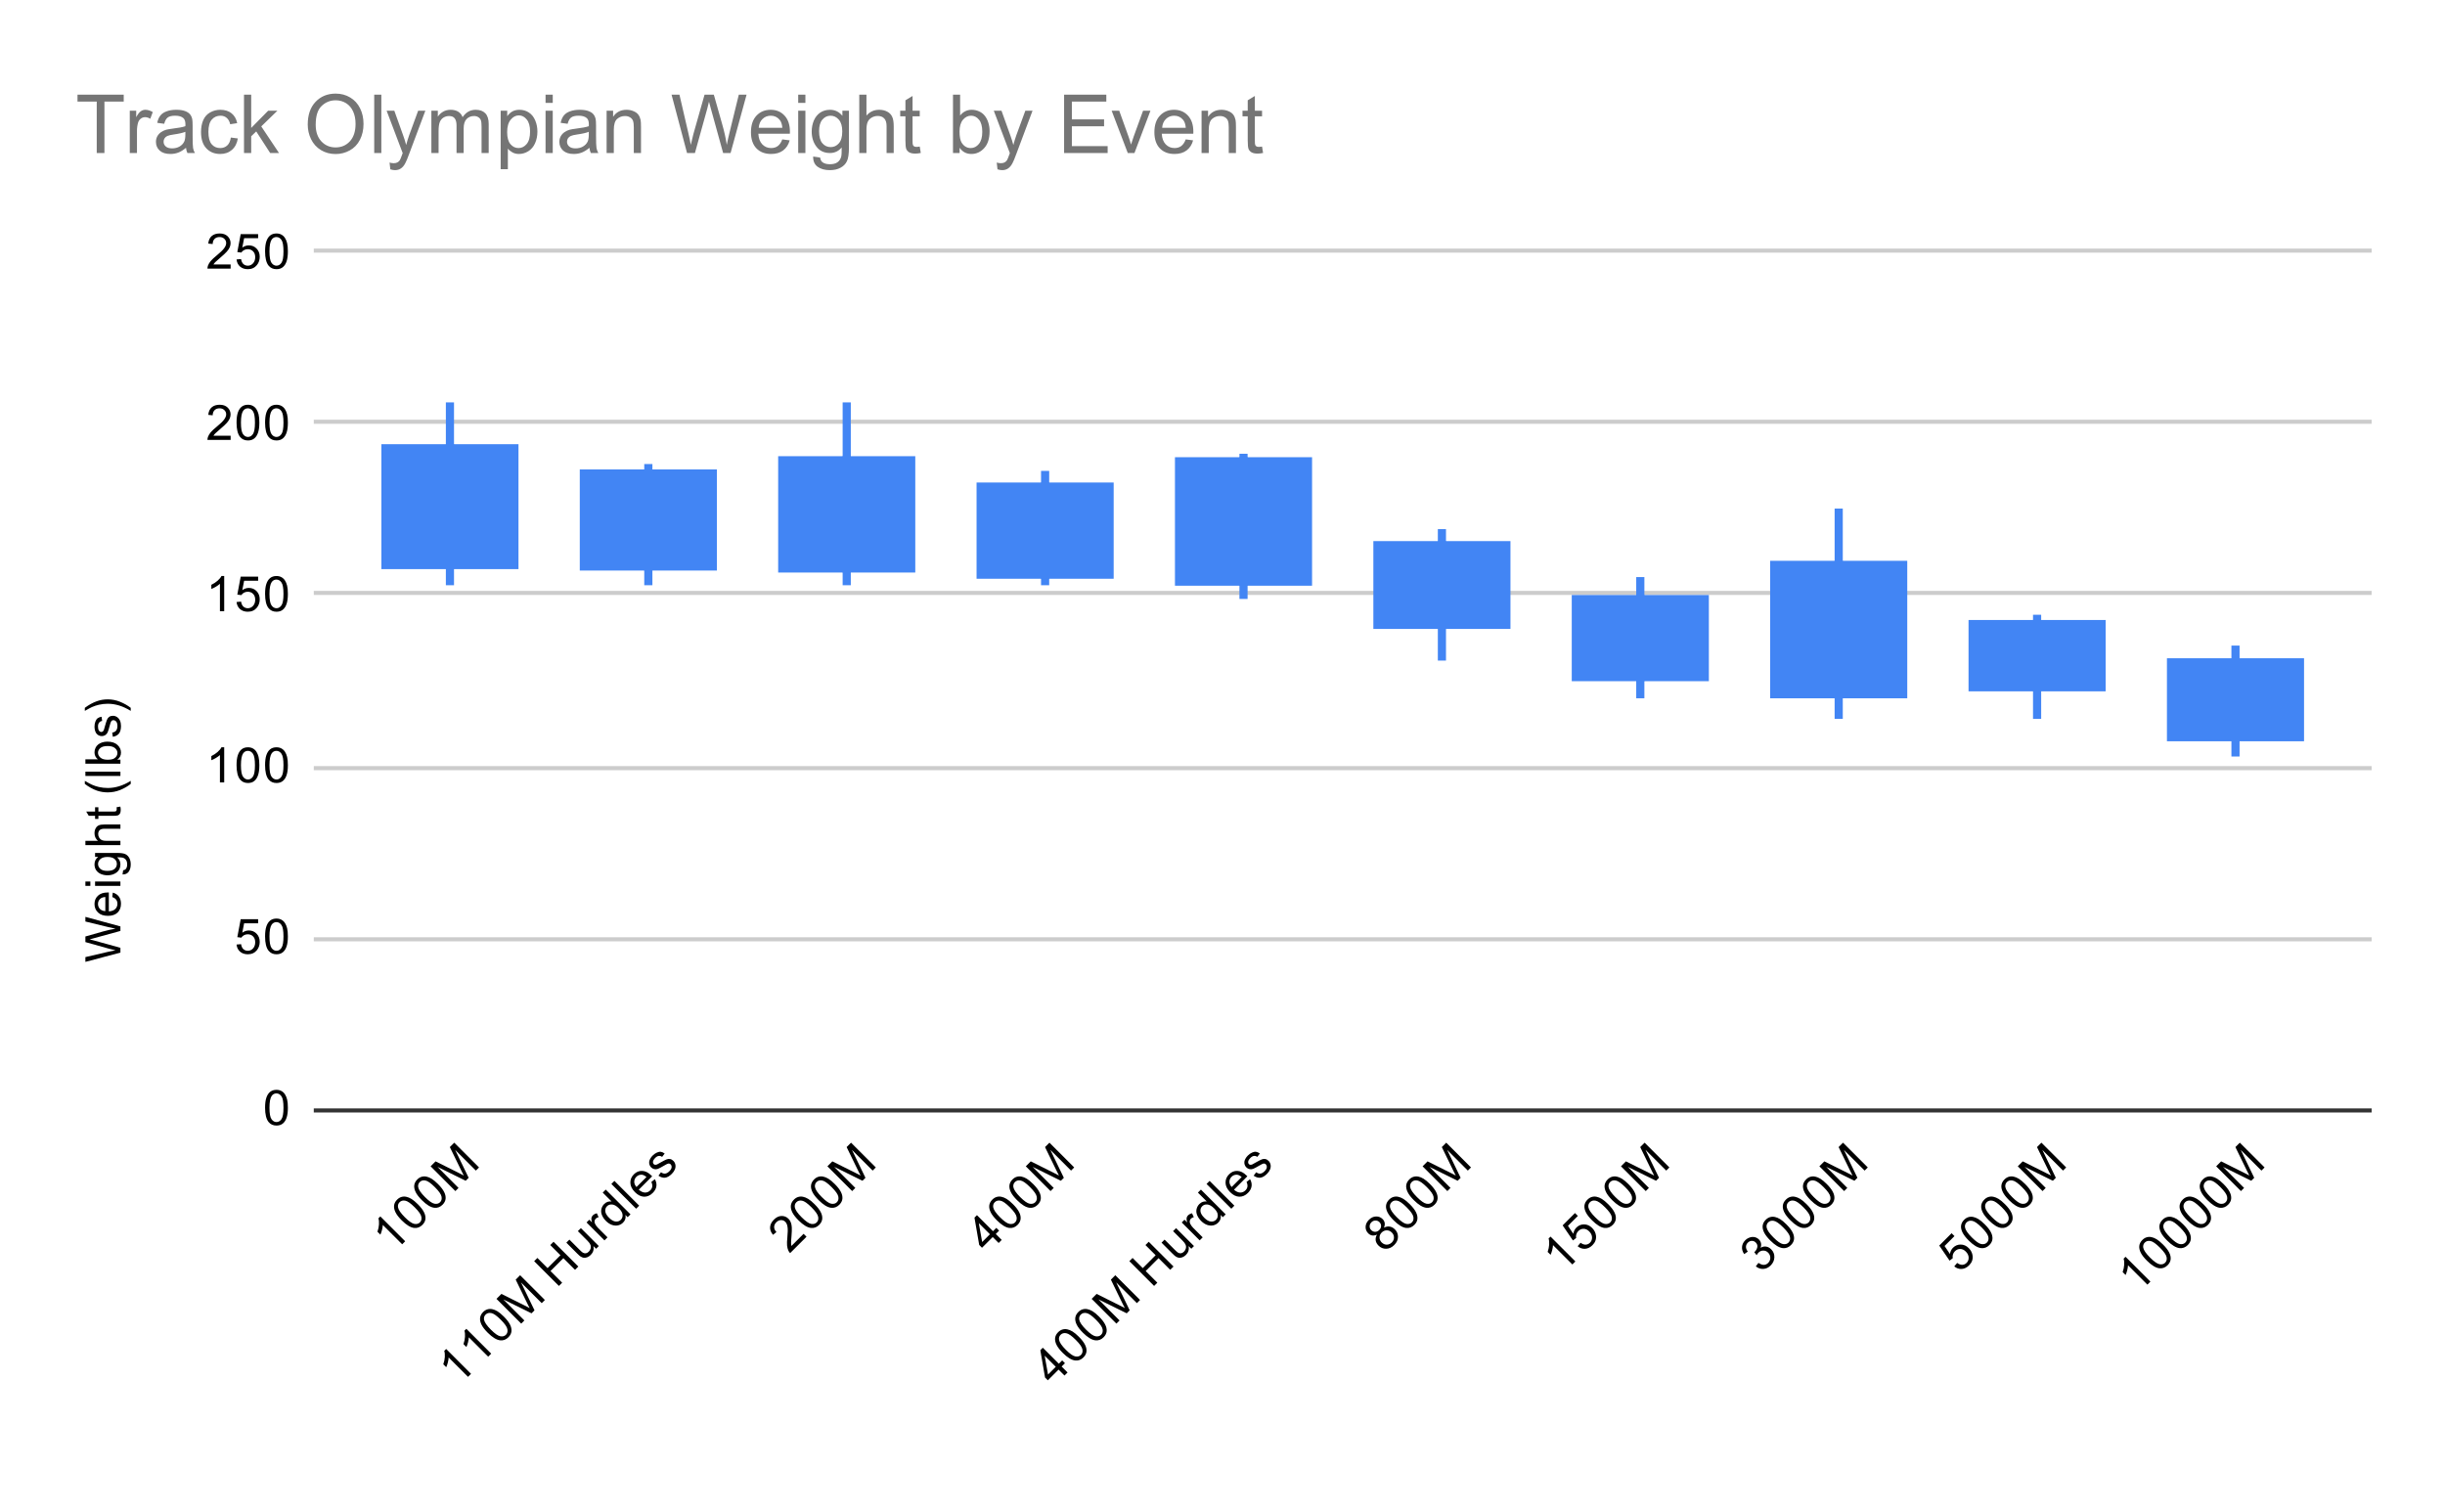 <svg version="1.1" viewBox="0.0 0.0 600.0 371.0" fill="none" stroke="none" stroke-linecap="square" stroke-miterlimit="10" width="600" height="371" xmlns:xlink="http://www.w3.org/1999/xlink" xmlns="http://www.w3.org/2000/svg"><path fill="#ffffff" d="M0 0L600.0 0L600.0 371.0L0 371.0L0 0Z" fill-rule="nonzero"/><path stroke="#333333" stroke-width="1.0" stroke-linecap="butt" d="M77.5 272.5L581.5 272.5" fill-rule="nonzero"/><path stroke="#cccccc" stroke-width="1.0" stroke-linecap="butt" d="M77.5 230.5L581.5 230.5" fill-rule="nonzero"/><path stroke="#cccccc" stroke-width="1.0" stroke-linecap="butt" d="M77.5 188.5L581.5 188.5" fill-rule="nonzero"/><path stroke="#cccccc" stroke-width="1.0" stroke-linecap="butt" d="M77.5 145.5L581.5 145.5" fill-rule="nonzero"/><path stroke="#cccccc" stroke-width="1.0" stroke-linecap="butt" d="M77.5 103.5L581.5 103.5" fill-rule="nonzero"/><path stroke="#cccccc" stroke-width="1.0" stroke-linecap="butt" d="M77.5 61.5L581.5 61.5" fill-rule="nonzero"/><clipPath id="id_0"><path d="M77.55 61.917L581.45 61.917L581.45 272.067L77.55 272.067L77.55 61.917Z" clip-rule="nonzero"/></clipPath><path stroke="#4285f4" stroke-width="2.0" stroke-linecap="butt" clip-path="url(#id_0)" d="M110.413 99.744L110.413 138.658" fill-rule="nonzero"/><path stroke="#4285f4" stroke-width="2.0" stroke-linecap="butt" clip-path="url(#id_0)" d="M110.413 142.614L110.413 110.004" fill-rule="nonzero"/><path fill="#4285f4" clip-path="url(#id_0)" d="M93.59 109.004L127.236 109.004L127.236 139.658L93.59 139.658L93.59 109.004Z" fill-rule="nonzero"/><path stroke="#4285f4" stroke-width="2.0" stroke-linecap="butt" clip-path="url(#id_0)" d="M159.099 114.874L159.099 139.01" fill-rule="nonzero"/><path stroke="#4285f4" stroke-width="2.0" stroke-linecap="butt" clip-path="url(#id_0)" d="M159.099 142.614L159.099 116.197" fill-rule="nonzero"/><path fill="#4285f4" clip-path="url(#id_0)" d="M142.276 115.197L175.922 115.197L175.922 140.01L142.276 140.01L142.276 115.197Z" fill-rule="nonzero"/><path stroke="#4285f4" stroke-width="2.0" stroke-linecap="butt" clip-path="url(#id_0)" d="M207.785 99.744L207.785 139.498" fill-rule="nonzero"/><path stroke="#4285f4" stroke-width="2.0" stroke-linecap="butt" clip-path="url(#id_0)" d="M207.785 142.614L207.785 112.947" fill-rule="nonzero"/><path fill="#4285f4" clip-path="url(#id_0)" d="M190.962 111.947L224.608 111.947L224.608 140.498L190.962 140.498L190.962 111.947Z" fill-rule="nonzero"/><path stroke="#4285f4" stroke-width="2.0" stroke-linecap="butt" clip-path="url(#id_0)" d="M256.471 116.556L256.471 141.025" fill-rule="nonzero"/><path stroke="#4285f4" stroke-width="2.0" stroke-linecap="butt" clip-path="url(#id_0)" d="M256.471 142.614L256.471 119.406" fill-rule="nonzero"/><path fill="#4285f4" clip-path="url(#id_0)" d="M239.648 118.406L273.294 118.406L273.294 142.025L239.648 142.025L239.648 118.406Z" fill-rule="nonzero"/><path stroke="#4285f4" stroke-width="2.0" stroke-linecap="butt" clip-path="url(#id_0)" d="M305.157 112.353L305.157 142.731" fill-rule="nonzero"/><path stroke="#4285f4" stroke-width="2.0" stroke-linecap="butt" clip-path="url(#id_0)" d="M305.157 145.977L305.157 113.197" fill-rule="nonzero"/><path fill="#4285f4" clip-path="url(#id_0)" d="M288.334 112.197L321.98 112.197L321.98 143.731L288.334 143.731L288.334 112.197Z" fill-rule="nonzero"/><path stroke="#4285f4" stroke-width="2.0" stroke-linecap="butt" clip-path="url(#id_0)" d="M353.843 130.846L353.843 153.337" fill-rule="nonzero"/><path stroke="#4285f4" stroke-width="2.0" stroke-linecap="butt" clip-path="url(#id_0)" d="M353.843 161.107L353.843 133.783" fill-rule="nonzero"/><path fill="#4285f4" clip-path="url(#id_0)" d="M337.02 132.783L370.666 132.783L370.666 154.337L337.02 154.337L337.02 132.783Z" fill-rule="nonzero"/><path stroke="#4285f4" stroke-width="2.0" stroke-linecap="butt" clip-path="url(#id_0)" d="M402.529 142.614L402.529 166.162" fill-rule="nonzero"/><path stroke="#4285f4" stroke-width="2.0" stroke-linecap="butt" clip-path="url(#id_0)" d="M402.529 170.354L402.529 147.016" fill-rule="nonzero"/><path fill="#4285f4" clip-path="url(#id_0)" d="M385.706 146.016L419.352 146.016L419.352 167.162L385.706 167.162L385.706 146.016Z" fill-rule="nonzero"/><path stroke="#4285f4" stroke-width="2.0" stroke-linecap="butt" clip-path="url(#id_0)" d="M451.215 125.802L451.215 170.357" fill-rule="nonzero"/><path stroke="#4285f4" stroke-width="2.0" stroke-linecap="butt" clip-path="url(#id_0)" d="M451.215 175.398L451.215 138.618" fill-rule="nonzero"/><path fill="#4285f4" clip-path="url(#id_0)" d="M434.392 137.618L468.038 137.618L468.038 171.357L434.392 171.357L434.392 137.618Z" fill-rule="nonzero"/><path stroke="#4285f4" stroke-width="2.0" stroke-linecap="butt" clip-path="url(#id_0)" d="M499.901 151.861L499.901 168.651" fill-rule="nonzero"/><path stroke="#4285f4" stroke-width="2.0" stroke-linecap="butt" clip-path="url(#id_0)" d="M499.901 175.398L499.901 153.144" fill-rule="nonzero"/><path fill="#4285f4" clip-path="url(#id_0)" d="M483.078 152.144L516.724 152.144L516.724 169.651L483.078 169.651L483.078 152.144Z" fill-rule="nonzero"/><path stroke="#4285f4" stroke-width="2.0" stroke-linecap="butt" clip-path="url(#id_0)" d="M548.587 159.426L548.587 180.906" fill-rule="nonzero"/><path stroke="#4285f4" stroke-width="2.0" stroke-linecap="butt" clip-path="url(#id_0)" d="M548.587 184.644L548.587 162.534" fill-rule="nonzero"/><path fill="#4285f4" clip-path="url(#id_0)" d="M531.764 161.534L565.41 161.534L565.41 181.906L531.764 181.906L531.764 161.534Z" fill-rule="nonzero"/><path fill="#000000" d="M29.55 233.761L20.956 236.043L20.956 234.871L26.597 233.558Q27.472 233.355 28.347 233.199Q26.972 232.871 26.753 232.808L20.956 231.183L20.956 229.808L25.3 228.574Q26.925 228.121 28.347 227.902Q27.534 227.746 26.472 227.48L20.956 226.136L20.956 224.996L29.55 227.34L29.55 228.449L23.003 230.246Q22.191 230.48 22.003 230.527Q22.581 230.652 23.003 230.777L29.55 232.59L29.55 233.761ZM27.55 220.136L27.675 219.043Q28.628 219.293 29.159 219.996Q29.691 220.699 29.691 221.777Q29.691 223.136 28.847 223.949Q28.003 224.746 26.488 224.746Q24.925 224.746 24.066 223.933Q23.191 223.121 23.191 221.84Q23.191 220.59 24.034 219.808Q24.878 219.011 26.425 219.011Q26.519 219.011 26.706 219.011L26.706 223.652Q27.738 223.59 28.284 223.074Q28.816 222.558 28.816 221.777Q28.816 221.199 28.519 220.793Q28.206 220.371 27.55 220.136ZM25.847 223.59L25.847 220.121Q25.05 220.183 24.659 220.511Q24.05 221.027 24.05 221.824Q24.05 222.558 24.534 223.058Q25.019 223.543 25.847 223.59ZM22.175 217.386L20.956 217.386L20.956 216.324L22.175 216.324L22.175 217.386ZM29.55 217.386L23.331 217.386L23.331 216.324L29.55 216.324L29.55 217.386ZM30.066 214.59L30.222 213.558Q30.691 213.496 30.909 213.199Q31.206 212.808 31.206 212.136Q31.206 211.402 30.909 211.011Q30.613 210.605 30.097 210.465Q29.769 210.371 28.738 210.386Q29.55 211.074 29.55 212.105Q29.55 213.386 28.628 214.09Q27.691 214.793 26.409 214.793Q25.519 214.793 24.769 214.48Q24.003 214.152 23.597 213.543Q23.191 212.933 23.191 212.105Q23.191 210.996 24.081 210.277L23.331 210.277L23.331 209.308L28.706 209.308Q30.159 209.308 30.769 209.605Q31.378 209.902 31.722 210.543Q32.081 211.183 32.081 212.121Q32.081 213.23 31.581 213.918Q31.081 214.605 30.066 214.59ZM26.331 213.715Q27.55 213.715 28.113 213.23Q28.675 212.746 28.675 212.011Q28.675 211.277 28.113 210.793Q27.55 210.293 26.363 210.293Q25.222 210.293 24.644 210.808Q24.066 211.308 24.066 212.027Q24.066 212.73 24.644 213.23Q25.206 213.715 26.331 213.715ZM29.55 207.386L20.956 207.386L20.956 206.34L24.034 206.34Q23.191 205.605 23.191 204.48Q23.191 203.777 23.472 203.277Q23.738 202.761 24.222 202.543Q24.691 202.324 25.613 202.324L29.55 202.324L29.55 203.371L25.613 203.371Q24.816 203.371 24.456 203.715Q24.097 204.058 24.097 204.683Q24.097 205.152 24.347 205.574Q24.581 205.98 25.003 206.168Q25.409 206.34 26.144 206.34L29.55 206.34L29.55 207.386ZM28.613 198.09L29.534 197.933Q29.628 198.386 29.628 198.73Q29.628 199.308 29.456 199.621Q29.269 199.933 28.972 200.074Q28.675 200.199 27.722 200.199L24.144 200.199L24.144 200.965L23.331 200.965L23.331 200.199L21.784 200.199L21.159 199.152L23.331 199.152L23.331 198.09L24.144 198.09L24.144 199.152L27.784 199.152Q28.238 199.152 28.363 199.105Q28.488 199.043 28.566 198.918Q28.644 198.793 28.644 198.558Q28.644 198.371 28.613 198.09ZM32.081 192.371Q30.972 193.246 29.503 193.855Q28.019 194.449 26.441 194.449Q25.05 194.449 23.769 194.011Q22.284 193.48 20.816 192.371L20.816 191.621Q22.034 192.324 22.55 192.558Q23.363 192.918 24.238 193.121Q25.331 193.371 26.441 193.371Q29.269 193.371 32.081 191.621L32.081 192.371ZM29.55 190.418L20.956 190.418L20.956 189.355L29.55 189.355L29.55 190.418ZM29.55 186.418L29.55 187.402L20.956 187.402L20.956 186.34L24.019 186.34Q23.191 185.668 23.191 184.636Q23.191 184.058 23.425 183.558Q23.644 183.043 24.066 182.715Q24.488 182.371 25.081 182.183Q25.675 181.996 26.347 181.996Q27.941 181.996 28.816 182.793Q29.691 183.59 29.691 184.683Q29.691 185.793 28.769 186.418L29.55 186.418ZM26.394 186.433Q27.503 186.433 28.003 186.121Q28.816 185.621 28.816 184.777Q28.816 184.09 28.222 183.59Q27.628 183.074 26.425 183.074Q25.206 183.074 24.628 183.558Q24.05 184.043 24.05 184.73Q24.05 185.418 24.659 185.933Q25.253 186.433 26.394 186.433ZM27.691 180.808L27.534 179.777Q28.159 179.683 28.488 179.293Q28.816 178.886 28.816 178.152Q28.816 177.433 28.534 177.09Q28.238 176.73 27.831 176.73Q27.472 176.73 27.269 177.043Q27.128 177.261 26.909 178.121Q26.613 179.277 26.409 179.73Q26.191 180.168 25.816 180.402Q25.441 180.636 24.972 180.636Q24.566 180.636 24.206 180.449Q23.847 180.261 23.613 179.933Q23.441 179.683 23.316 179.261Q23.191 178.84 23.191 178.34Q23.191 177.621 23.409 177.074Q23.613 176.511 23.972 176.246Q24.331 175.98 24.925 175.886L25.066 176.918Q24.597 176.98 24.331 177.324Q24.05 177.652 24.05 178.277Q24.05 178.996 24.3 179.308Q24.534 179.621 24.863 179.621Q25.066 179.621 25.222 179.496Q25.394 179.355 25.503 179.09Q25.566 178.933 25.769 178.152Q26.081 177.027 26.269 176.59Q26.456 176.152 26.816 175.902Q27.175 175.652 27.722 175.652Q28.253 175.652 28.722 175.965Q29.175 176.261 29.441 176.84Q29.691 177.418 29.691 178.152Q29.691 179.371 29.191 180.011Q28.675 180.636 27.691 180.808ZM32.081 173.699L32.081 174.449Q29.269 172.699 26.441 172.699Q25.347 172.699 24.253 172.949Q23.378 173.152 22.566 173.511Q22.05 173.746 20.816 174.449L20.816 173.699Q22.284 172.605 23.769 172.074Q25.05 171.621 26.441 171.621Q28.019 171.621 29.503 172.23Q30.972 172.84 32.081 173.699Z" fill-rule="nonzero"/><path fill="#000000" d="M65.05 271.832Q65.05 270.301 65.362 269.379Q65.675 268.442 66.284 267.942Q66.909 267.442 67.847 267.442Q68.534 267.442 69.05 267.723Q69.581 268.004 69.925 268.535Q70.269 269.051 70.456 269.801Q70.644 270.551 70.644 271.832Q70.644 273.348 70.331 274.27Q70.034 275.192 69.409 275.707Q68.8 276.207 67.847 276.207Q66.612 276.207 65.894 275.317Q65.05 274.254 65.05 271.832ZM66.128 271.832Q66.128 273.942 66.628 274.645Q67.128 275.348 67.847 275.348Q68.581 275.348 69.066 274.645Q69.566 273.942 69.566 271.832Q69.566 269.707 69.066 269.02Q68.581 268.317 67.831 268.317Q67.112 268.317 66.675 268.926Q66.128 269.707 66.128 271.832Z" fill-rule="nonzero"/><path fill="#000000" d="M58.05 231.787L59.159 231.693Q59.284 232.505 59.722 232.912Q60.175 233.318 60.816 233.318Q61.566 233.318 62.097 232.74Q62.628 232.162 62.628 231.224Q62.628 230.318 62.112 229.802Q61.612 229.271 60.784 229.271Q60.284 229.271 59.862 229.505Q59.456 229.74 59.222 230.099L58.237 229.974L59.066 225.568L63.347 225.568L63.347 226.568L59.909 226.568L59.456 228.88Q60.222 228.334 61.066 228.334Q62.191 228.334 62.956 229.115Q63.737 229.896 63.737 231.13Q63.737 232.287 63.066 233.146Q62.237 234.177 60.816 234.177Q59.644 234.177 58.894 233.521Q58.159 232.865 58.05 231.787ZM65.05 229.802Q65.05 228.271 65.362 227.349Q65.675 226.412 66.284 225.912Q66.909 225.412 67.847 225.412Q68.534 225.412 69.05 225.693Q69.581 225.974 69.925 226.505Q70.269 227.021 70.456 227.771Q70.644 228.521 70.644 229.802Q70.644 231.318 70.331 232.24Q70.034 233.162 69.409 233.677Q68.8 234.177 67.847 234.177Q66.612 234.177 65.894 233.287Q65.05 232.224 65.05 229.802ZM66.128 229.802Q66.128 231.912 66.628 232.615Q67.128 233.318 67.847 233.318Q68.581 233.318 69.066 232.615Q69.566 231.912 69.566 229.802Q69.566 227.677 69.066 226.99Q68.581 226.287 67.831 226.287Q67.112 226.287 66.675 226.896Q66.128 227.677 66.128 229.802Z" fill-rule="nonzero"/><path fill="#000000" d="M55.019 192.007L53.972 192.007L53.972 185.288Q53.581 185.647 52.956 186.022Q52.347 186.382 51.862 186.554L51.862 185.538Q52.737 185.116 53.394 184.538Q54.066 183.944 54.347 183.382L55.019 183.382L55.019 192.007ZM58.05 187.772Q58.05 186.241 58.362 185.319Q58.675 184.382 59.284 183.882Q59.909 183.382 60.847 183.382Q61.534 183.382 62.05 183.663Q62.581 183.944 62.925 184.475Q63.269 184.991 63.456 185.741Q63.644 186.491 63.644 187.772Q63.644 189.288 63.331 190.21Q63.034 191.132 62.409 191.647Q61.8 192.147 60.847 192.147Q59.612 192.147 58.894 191.257Q58.05 190.194 58.05 187.772ZM59.128 187.772Q59.128 189.882 59.628 190.585Q60.128 191.288 60.847 191.288Q61.581 191.288 62.066 190.585Q62.566 189.882 62.566 187.772Q62.566 185.647 62.066 184.96Q61.581 184.257 60.831 184.257Q60.112 184.257 59.675 184.866Q59.128 185.647 59.128 187.772ZM65.05 187.772Q65.05 186.241 65.362 185.319Q65.675 184.382 66.284 183.882Q66.909 183.382 67.847 183.382Q68.534 183.382 69.05 183.663Q69.581 183.944 69.925 184.475Q70.269 184.991 70.456 185.741Q70.644 186.491 70.644 187.772Q70.644 189.288 70.331 190.21Q70.034 191.132 69.409 191.647Q68.8 192.147 67.847 192.147Q66.612 192.147 65.894 191.257Q65.05 190.194 65.05 187.772ZM66.128 187.772Q66.128 189.882 66.628 190.585Q67.128 191.288 67.847 191.288Q68.581 191.288 69.066 190.585Q69.566 189.882 69.566 187.772Q69.566 185.647 69.066 184.96Q68.581 184.257 67.831 184.257Q67.112 184.257 66.675 184.866Q66.128 185.647 66.128 187.772Z" fill-rule="nonzero"/><path fill="#000000" d="M55.019 149.977L53.972 149.977L53.972 143.258Q53.581 143.617 52.956 143.992Q52.347 144.352 51.862 144.524L51.862 143.508Q52.737 143.086 53.394 142.508Q54.066 141.914 54.347 141.352L55.019 141.352L55.019 149.977ZM58.05 147.727L59.159 147.633Q59.284 148.445 59.722 148.852Q60.175 149.258 60.816 149.258Q61.566 149.258 62.097 148.68Q62.628 148.102 62.628 147.164Q62.628 146.258 62.112 145.742Q61.612 145.211 60.784 145.211Q60.284 145.211 59.862 145.445Q59.456 145.68 59.222 146.039L58.237 145.914L59.066 141.508L63.347 141.508L63.347 142.508L59.909 142.508L59.456 144.82Q60.222 144.274 61.066 144.274Q62.191 144.274 62.956 145.055Q63.737 145.836 63.737 147.07Q63.737 148.227 63.066 149.086Q62.237 150.117 60.816 150.117Q59.644 150.117 58.894 149.461Q58.159 148.805 58.05 147.727ZM65.05 145.742Q65.05 144.211 65.362 143.289Q65.675 142.352 66.284 141.852Q66.909 141.352 67.847 141.352Q68.534 141.352 69.05 141.633Q69.581 141.914 69.925 142.445Q70.269 142.961 70.456 143.711Q70.644 144.461 70.644 145.742Q70.644 147.258 70.331 148.18Q70.034 149.102 69.409 149.617Q68.8 150.117 67.847 150.117Q66.612 150.117 65.894 149.227Q65.05 148.164 65.05 145.742ZM66.128 145.742Q66.128 147.852 66.628 148.555Q67.128 149.258 67.847 149.258Q68.581 149.258 69.066 148.555Q69.566 147.852 69.566 145.742Q69.566 143.617 69.066 142.93Q68.581 142.227 67.831 142.227Q67.112 142.227 66.675 142.836Q66.128 143.617 66.128 145.742Z" fill-rule="nonzero"/><path fill="#000000" d="M56.597 106.931L56.597 107.947L50.909 107.947Q50.909 107.572 51.034 107.212Q51.253 106.634 51.722 106.072Q52.206 105.509 53.112 104.775Q54.519 103.619 55.003 102.947Q55.503 102.275 55.503 101.681Q55.503 101.056 55.05 100.634Q54.597 100.197 53.878 100.197Q53.112 100.197 52.659 100.65Q52.206 101.103 52.191 101.915L51.112 101.806Q51.222 100.587 51.941 99.962Q52.675 99.322 53.909 99.322Q55.144 99.322 55.862 100.009Q56.581 100.697 56.581 101.712Q56.581 102.228 56.362 102.728Q56.159 103.212 55.659 103.775Q55.175 104.322 54.05 105.275Q53.097 106.072 52.816 106.369Q52.55 106.65 52.378 106.931L56.597 106.931ZM58.05 103.712Q58.05 102.181 58.362 101.259Q58.675 100.322 59.284 99.822Q59.909 99.322 60.847 99.322Q61.534 99.322 62.05 99.603Q62.581 99.884 62.925 100.415Q63.269 100.931 63.456 101.681Q63.644 102.431 63.644 103.712Q63.644 105.228 63.331 106.15Q63.034 107.072 62.409 107.587Q61.8 108.087 60.847 108.087Q59.612 108.087 58.894 107.197Q58.05 106.134 58.05 103.712ZM59.128 103.712Q59.128 105.822 59.628 106.525Q60.128 107.228 60.847 107.228Q61.581 107.228 62.066 106.525Q62.566 105.822 62.566 103.712Q62.566 101.587 62.066 100.9Q61.581 100.197 60.831 100.197Q60.112 100.197 59.675 100.806Q59.128 101.587 59.128 103.712ZM65.05 103.712Q65.05 102.181 65.362 101.259Q65.675 100.322 66.284 99.822Q66.909 99.322 67.847 99.322Q68.534 99.322 69.05 99.603Q69.581 99.884 69.925 100.415Q70.269 100.931 70.456 101.681Q70.644 102.431 70.644 103.712Q70.644 105.228 70.331 106.15Q70.034 107.072 69.409 107.587Q68.8 108.087 67.847 108.087Q66.612 108.087 65.894 107.197Q65.05 106.134 65.05 103.712ZM66.128 103.712Q66.128 105.822 66.628 106.525Q67.128 107.228 67.847 107.228Q68.581 107.228 69.066 106.525Q69.566 105.822 69.566 103.712Q69.566 101.587 69.066 100.9Q68.581 100.197 67.831 100.197Q67.112 100.197 66.675 100.806Q66.128 101.587 66.128 103.712Z" fill-rule="nonzero"/><path fill="#000000" d="M56.597 64.901L56.597 65.917L50.909 65.917Q50.909 65.542 51.034 65.182Q51.253 64.604 51.722 64.042Q52.206 63.479 53.112 62.745Q54.519 61.589 55.003 60.917Q55.503 60.245 55.503 59.651Q55.503 59.026 55.05 58.604Q54.597 58.167 53.878 58.167Q53.112 58.167 52.659 58.62Q52.206 59.073 52.191 59.885L51.112 59.776Q51.222 58.557 51.941 57.932Q52.675 57.292 53.909 57.292Q55.144 57.292 55.862 57.979Q56.581 58.667 56.581 59.682Q56.581 60.198 56.362 60.698Q56.159 61.182 55.659 61.745Q55.175 62.292 54.05 63.245Q53.097 64.042 52.816 64.339Q52.55 64.62 52.378 64.901L56.597 64.901ZM58.05 63.667L59.159 63.573Q59.284 64.385 59.722 64.792Q60.175 65.198 60.816 65.198Q61.566 65.198 62.097 64.62Q62.628 64.042 62.628 63.104Q62.628 62.198 62.112 61.682Q61.612 61.151 60.784 61.151Q60.284 61.151 59.862 61.385Q59.456 61.62 59.222 61.979L58.237 61.854L59.066 57.448L63.347 57.448L63.347 58.448L59.909 58.448L59.456 60.76Q60.222 60.214 61.066 60.214Q62.191 60.214 62.956 60.995Q63.737 61.776 63.737 63.01Q63.737 64.167 63.066 65.026Q62.237 66.057 60.816 66.057Q59.644 66.057 58.894 65.401Q58.159 64.745 58.05 63.667ZM65.05 61.682Q65.05 60.151 65.362 59.229Q65.675 58.292 66.284 57.792Q66.909 57.292 67.847 57.292Q68.534 57.292 69.05 57.573Q69.581 57.854 69.925 58.385Q70.269 58.901 70.456 59.651Q70.644 60.401 70.644 61.682Q70.644 63.198 70.331 64.12Q70.034 65.042 69.409 65.557Q68.8 66.057 67.847 66.057Q66.612 66.057 65.894 65.167Q65.05 64.104 65.05 61.682ZM66.128 61.682Q66.128 63.792 66.628 64.495Q67.128 65.198 67.847 65.198Q68.581 65.198 69.066 64.495Q69.566 63.792 69.566 61.682Q69.566 59.557 69.066 58.87Q68.581 58.167 67.831 58.167Q67.112 58.167 66.675 58.776Q66.128 59.557 66.128 61.682Z" fill-rule="nonzero"/><path fill="#000000" d="M99.431 304.605L98.691 305.346L93.94 300.595Q93.918 301.125 93.741 301.832Q93.564 302.517 93.343 302.981L92.625 302.263Q92.945 301.346 93.001 300.473Q93.056 299.578 92.857 298.982L93.332 298.506L99.431 304.605ZM98.58 299.468Q97.497 298.385 97.066 297.512Q96.624 296.628 96.702 295.844Q96.79 295.048 97.453 294.385Q97.939 293.899 98.503 293.733Q99.077 293.557 99.696 293.689Q100.304 293.811 100.967 294.209Q101.629 294.606 102.535 295.512Q103.607 296.584 104.038 297.457Q104.48 298.319 104.403 299.125Q104.325 299.91 103.651 300.584Q102.778 301.456 101.64 301.335Q100.293 301.18 98.58 299.468ZM99.342 298.705Q100.834 300.197 101.685 300.341Q102.535 300.484 103.044 299.976Q103.563 299.457 103.408 298.617Q103.265 297.766 101.773 296.275Q100.27 294.772 99.431 294.639Q98.591 294.485 98.061 295.015Q97.553 295.523 97.674 296.264Q97.84 297.203 99.342 298.705ZM103.53 294.518Q102.447 293.435 102.016 292.562Q101.574 291.678 101.652 290.894Q101.74 290.099 102.403 289.436Q102.889 288.949 103.452 288.784Q104.027 288.607 104.646 288.74Q105.253 288.861 105.916 289.259Q106.579 289.657 107.485 290.563Q108.557 291.634 108.988 292.507Q109.43 293.369 109.352 294.175Q109.275 294.96 108.601 295.634Q107.728 296.507 106.59 296.385Q105.242 296.23 103.53 294.518ZM104.292 293.756Q105.784 295.247 106.634 295.391Q107.485 295.534 107.993 295.026Q108.513 294.507 108.358 293.667Q108.214 292.816 106.723 291.325Q105.22 289.822 104.381 289.69Q103.541 289.535 103.011 290.065Q102.502 290.574 102.624 291.314Q102.79 292.253 104.292 293.756ZM111.75 292.286L105.673 286.209L106.889 284.994L112.623 287.856Q113.429 288.264 113.816 288.474Q113.584 288.043 113.164 287.182L110.391 281.492L111.474 280.409L117.55 286.486L116.777 287.259L111.695 282.177L115.009 289.027L114.28 289.756L107.353 286.342L112.523 291.513L111.75 292.286Z" fill-rule="nonzero"/><path fill="#000000" d="M115.59 337.132L114.85 337.872L110.099 333.122Q110.077 333.652 109.9 334.359Q109.723 335.044 109.502 335.508L108.784 334.79Q109.104 333.873 109.16 333Q109.215 332.105 109.016 331.508L109.491 331.033L115.59 337.132ZM120.54 332.182L119.799 332.923L115.048 328.172Q115.026 328.702 114.85 329.409Q114.673 330.094 114.452 330.558L113.734 329.84Q114.054 328.923 114.109 328.05Q114.165 327.155 113.966 326.559L114.441 326.084L120.54 332.182ZM119.689 327.045Q118.606 325.962 118.175 325.089Q117.733 324.205 117.811 323.421Q117.899 322.625 118.562 321.963Q119.048 321.476 119.612 321.311Q120.186 321.134 120.805 321.266Q121.412 321.388 122.075 321.786Q122.738 322.183 123.644 323.089Q124.716 324.161 125.147 325.034Q125.589 325.896 125.511 326.702Q125.434 327.487 124.76 328.161Q123.887 329.034 122.749 328.912Q121.401 328.757 119.689 327.045ZM120.451 326.283Q121.943 327.774 122.794 327.918Q123.644 328.061 124.152 327.553Q124.672 327.034 124.517 326.194Q124.373 325.343 122.882 323.852Q121.379 322.349 120.54 322.217Q119.7 322.062 119.17 322.592Q118.661 323.101 118.783 323.841Q118.949 324.78 120.451 326.283ZM127.909 324.813L121.832 318.736L123.048 317.521L128.782 320.383Q129.588 320.791 129.975 321.001Q129.743 320.57 129.323 319.709L126.55 314.019L127.633 312.936L133.709 319.013L132.936 319.786L127.854 314.704L131.168 321.554L130.439 322.283L123.512 318.869L128.682 324.04L127.909 324.813ZM137.157 315.565L131.08 309.489L131.875 308.693L134.372 311.19L137.532 308.03L135.035 305.533L135.842 304.727L141.919 310.803L141.112 311.61L138.25 308.748L135.091 311.908L137.952 314.77L137.157 315.565ZM146.283 306.439L145.631 305.787Q145.863 307.058 144.979 307.942Q144.592 308.329 144.106 308.527Q143.62 308.704 143.233 308.649Q142.836 308.583 142.438 308.318Q142.184 308.152 141.698 307.666L138.98 304.948L139.731 304.196L142.173 306.638Q142.747 307.213 143.001 307.378Q143.355 307.599 143.753 307.555Q144.15 307.489 144.493 307.146Q144.824 306.815 144.946 306.362Q145.067 305.887 144.891 305.467Q144.725 305.036 144.161 304.473L141.808 302.119L142.548 301.379L146.946 305.776L146.283 306.439ZM148.338 304.384L143.94 299.987L144.614 299.313L145.277 299.976Q145.067 299.258 145.134 298.904Q145.2 298.529 145.465 298.263Q145.841 297.888 146.459 297.733L146.901 298.683Q146.459 298.794 146.194 299.059Q145.94 299.313 145.896 299.667Q145.852 299.998 146.04 300.341Q146.305 300.871 146.769 301.335L149.078 303.644L148.338 304.384ZM154.028 298.694L153.475 298.142Q153.707 299.214 152.901 300.02Q152.37 300.55 151.641 300.705Q150.901 300.849 150.139 300.573Q149.376 300.296 148.702 299.622Q148.05 298.971 147.73 298.208Q147.41 297.446 147.575 296.728Q147.73 295.998 148.271 295.457Q148.669 295.059 149.144 294.916Q149.619 294.772 150.083 294.838L147.907 292.662L148.647 291.922L154.724 297.998L154.028 298.694ZM149.476 298.849Q150.326 299.7 151.1 299.766Q151.862 299.821 152.348 299.335Q152.834 298.849 152.779 298.109Q152.724 297.368 151.906 296.551Q151 295.645 150.227 295.579Q149.465 295.501 148.956 296.01Q148.459 296.507 148.537 297.247Q148.603 297.976 149.476 298.849ZM156.105 296.617L150.028 290.54L150.779 289.789L156.856 295.866L156.105 296.617ZM159.839 290.054L160.701 289.369Q161.198 290.22 161.077 291.093Q160.955 291.966 160.193 292.728Q159.232 293.689 158.06 293.667Q156.9 293.634 155.829 292.562Q154.724 291.457 154.691 290.275Q154.646 289.082 155.552 288.176Q156.436 287.292 157.585 287.336Q158.745 287.37 159.839 288.463Q159.906 288.53 160.038 288.662L156.757 291.944Q157.53 292.629 158.281 292.651Q159.022 292.662 159.574 292.109Q159.983 291.701 160.06 291.203Q160.138 290.684 159.839 290.054ZM156.193 291.292L158.646 288.839Q158.038 288.32 157.53 288.276Q156.735 288.209 156.171 288.773Q155.652 289.292 155.641 289.988Q155.641 290.673 156.193 291.292ZM161.585 288.508L162.204 287.668Q162.712 288.043 163.22 287.999Q163.739 287.944 164.259 287.425Q164.767 286.917 164.811 286.475Q164.855 286.011 164.568 285.723Q164.314 285.469 163.949 285.546Q163.695 285.602 162.933 286.055Q161.905 286.662 161.441 286.839Q160.977 286.994 160.546 286.894Q160.115 286.795 159.784 286.464Q159.497 286.176 159.375 285.79Q159.254 285.403 159.32 285.005Q159.375 284.707 159.585 284.32Q159.795 283.933 160.149 283.58Q160.657 283.072 161.198 282.84Q161.74 282.586 162.182 282.652Q162.624 282.718 163.11 283.072L162.48 283.9Q162.104 283.613 161.673 283.668Q161.242 283.701 160.8 284.143Q160.292 284.652 160.248 285.049Q160.193 285.436 160.425 285.668Q160.569 285.812 160.767 285.834Q160.988 285.856 161.254 285.745Q161.408 285.679 162.104 285.27Q163.121 284.696 163.563 284.519Q164.005 284.342 164.435 284.42Q164.866 284.497 165.253 284.884Q165.629 285.259 165.739 285.812Q165.85 286.342 165.629 286.939Q165.397 287.524 164.877 288.043Q164.016 288.905 163.209 289.005Q162.403 289.082 161.585 288.508Z" fill-rule="nonzero"/><path fill="#000000" d="M197.201 302.771L197.919 303.489L193.897 307.511Q193.632 307.246 193.466 306.903Q193.212 306.34 193.146 305.611Q193.09 304.87 193.212 303.71Q193.389 301.898 193.256 301.081Q193.135 300.252 192.715 299.832Q192.273 299.39 191.654 299.412Q191.024 299.423 190.516 299.932Q189.975 300.473 189.975 301.114Q189.975 301.755 190.538 302.34L189.699 303.025Q188.914 302.086 188.98 301.136Q189.047 300.164 189.92 299.291Q190.792 298.418 191.787 298.396Q192.781 298.374 193.499 299.092Q193.864 299.457 194.063 299.965Q194.262 300.451 194.306 301.202Q194.35 301.932 194.228 303.401Q194.118 304.638 194.129 305.047Q194.14 305.434 194.217 305.754L197.201 302.771ZM195.952 299.468Q194.869 298.385 194.438 297.512Q193.996 296.628 194.074 295.844Q194.162 295.048 194.825 294.385Q195.311 293.899 195.875 293.733Q196.449 293.557 197.068 293.689Q197.676 293.811 198.339 294.209Q199.001 294.606 199.907 295.512Q200.979 296.584 201.41 297.457Q201.852 298.319 201.775 299.125Q201.697 299.91 201.023 300.584Q200.15 301.456 199.012 301.335Q197.665 301.18 195.952 299.468ZM196.714 298.705Q198.206 300.197 199.057 300.341Q199.907 300.484 200.416 299.976Q200.935 299.457 200.78 298.617Q200.637 297.766 199.145 296.275Q197.642 294.772 196.803 294.639Q195.963 294.485 195.433 295.015Q194.925 295.523 195.046 296.264Q195.212 297.203 196.714 298.705ZM200.902 294.518Q199.819 293.435 199.388 292.562Q198.946 291.678 199.024 290.894Q199.112 290.099 199.775 289.436Q200.261 288.949 200.824 288.784Q201.399 288.607 202.018 288.74Q202.625 288.861 203.288 289.259Q203.951 289.657 204.857 290.563Q205.929 291.634 206.36 292.507Q206.802 293.369 206.724 294.175Q206.647 294.96 205.973 295.634Q205.1 296.507 203.962 296.385Q202.614 296.23 200.902 294.518ZM201.664 293.756Q203.156 295.247 204.006 295.391Q204.857 295.534 205.365 295.026Q205.885 294.507 205.73 293.667Q205.586 292.816 204.095 291.325Q202.592 289.822 201.753 289.69Q200.913 289.535 200.382 290.065Q199.874 290.574 199.996 291.314Q200.162 292.253 201.664 293.756ZM209.122 292.286L203.045 286.209L204.261 284.994L209.995 287.856Q210.801 288.264 211.188 288.474Q210.956 288.043 210.536 287.182L207.763 281.492L208.846 280.409L214.922 286.486L214.149 287.259L209.067 282.177L212.381 289.027L211.652 289.756L204.725 286.342L209.895 291.513L209.122 292.286Z" fill-rule="nonzero"/><path fill="#000000" d="M245.069 305.025L243.611 303.567L240.981 306.196L240.296 305.511L239.136 298.805L239.744 298.197L243.677 302.13L244.494 301.313L245.179 301.998L244.362 302.815L245.82 304.274L245.069 305.025ZM242.925 302.882L240.196 300.153L241.025 304.782L242.925 302.882ZM244.638 299.468Q243.555 298.385 243.124 297.512Q242.682 296.628 242.76 295.844Q242.848 295.048 243.511 294.385Q243.997 293.899 244.561 293.733Q245.135 293.557 245.754 293.689Q246.362 293.811 247.024 294.209Q247.687 294.606 248.593 295.512Q249.665 296.584 250.096 297.457Q250.538 298.319 250.461 299.125Q250.383 299.91 249.709 300.584Q248.836 301.456 247.698 301.335Q246.351 301.18 244.638 299.468ZM245.4 298.705Q246.892 300.197 247.743 300.341Q248.593 300.484 249.102 299.976Q249.621 299.457 249.466 298.617Q249.323 297.766 247.831 296.275Q246.328 294.772 245.489 294.639Q244.649 294.485 244.119 295.015Q243.611 295.523 243.732 296.264Q243.898 297.203 245.4 298.705ZM249.588 294.518Q248.505 293.435 248.074 292.562Q247.632 291.678 247.71 290.894Q247.798 290.099 248.461 289.436Q248.947 288.949 249.51 288.784Q250.085 288.607 250.704 288.74Q251.311 288.861 251.974 289.259Q252.637 289.657 253.543 290.563Q254.615 291.634 255.046 292.507Q255.488 293.369 255.41 294.175Q255.333 294.96 254.659 295.634Q253.786 296.507 252.648 296.385Q251.3 296.23 249.588 294.518ZM250.35 293.756Q251.842 295.247 252.692 295.391Q253.543 295.534 254.051 295.026Q254.571 294.507 254.416 293.667Q254.272 292.816 252.781 291.325Q251.278 289.822 250.439 289.69Q249.599 289.535 249.068 290.065Q248.56 290.574 248.682 291.314Q248.848 292.253 250.35 293.756ZM257.808 292.286L251.731 286.209L252.947 284.994L258.681 287.856Q259.487 288.264 259.874 288.474Q259.642 288.043 259.222 287.182L256.449 281.492L257.532 280.409L263.608 286.486L262.835 287.259L257.753 282.177L261.067 289.027L260.338 289.756L253.411 286.342L258.581 291.513L257.808 292.286Z" fill-rule="nonzero"/><path fill="#000000" d="M261.228 337.552L259.77 336.094L257.14 338.723L256.455 338.038L255.295 331.332L255.903 330.724L259.836 334.657L260.653 333.84L261.338 334.525L260.521 335.342L261.979 336.801L261.228 337.552ZM259.085 335.409L256.356 332.68L257.184 337.309L259.085 335.409ZM260.797 331.995Q259.714 330.912 259.283 330.039Q258.841 329.155 258.919 328.371Q259.007 327.575 259.67 326.912Q260.156 326.426 260.72 326.26Q261.294 326.084 261.913 326.216Q262.521 326.338 263.184 326.736Q263.846 327.133 264.752 328.039Q265.824 329.111 266.255 329.984Q266.697 330.846 266.62 331.652Q266.542 332.437 265.868 333.111Q264.996 333.983 263.858 333.862Q262.51 333.707 260.797 331.995ZM261.559 331.232Q263.051 332.724 263.902 332.867Q264.752 333.011 265.261 332.503Q265.78 331.984 265.625 331.144Q265.482 330.293 263.99 328.802Q262.488 327.299 261.648 327.166Q260.808 327.012 260.278 327.542Q259.77 328.05 259.891 328.791Q260.057 329.73 261.559 331.232ZM265.747 327.045Q264.664 325.962 264.233 325.089Q263.791 324.205 263.869 323.421Q263.957 322.625 264.62 321.963Q265.106 321.476 265.67 321.311Q266.244 321.134 266.863 321.266Q267.47 321.388 268.133 321.786Q268.796 322.183 269.702 323.089Q270.774 324.161 271.205 325.034Q271.647 325.896 271.569 326.702Q271.492 327.487 270.818 328.161Q269.945 329.034 268.807 328.912Q267.459 328.757 265.747 327.045ZM266.509 326.283Q268.001 327.774 268.851 327.918Q269.702 328.061 270.21 327.553Q270.73 327.034 270.575 326.194Q270.431 325.343 268.94 323.852Q267.437 322.349 266.598 322.217Q265.758 322.062 265.228 322.592Q264.719 323.101 264.841 323.841Q265.007 324.78 266.509 326.283ZM273.967 324.813L267.89 318.736L269.106 317.521L274.84 320.383Q275.646 320.791 276.033 321.001Q275.801 320.57 275.381 319.709L272.608 314.019L273.691 312.936L279.767 319.013L278.994 319.786L273.912 314.704L277.226 321.554L276.497 322.283L269.57 318.869L274.74 324.04L273.967 324.813ZM283.215 315.565L277.138 309.489L277.933 308.693L280.43 311.19L283.59 308.03L281.093 305.533L281.9 304.727L287.976 310.803L287.17 311.61L284.308 308.748L281.149 311.908L284.01 314.77L283.215 315.565ZM292.341 306.439L291.689 305.787Q291.921 307.058 291.037 307.942Q290.65 308.329 290.164 308.527Q289.678 308.704 289.291 308.649Q288.894 308.583 288.496 308.318Q288.242 308.152 287.756 307.666L285.038 304.948L285.789 304.196L288.231 306.638Q288.805 307.213 289.059 307.378Q289.413 307.599 289.811 307.555Q290.208 307.489 290.551 307.146Q290.882 306.815 291.004 306.362Q291.125 305.887 290.949 305.467Q290.783 305.036 290.219 304.473L287.866 302.119L288.606 301.379L293.004 305.776L292.341 306.439ZM294.396 304.384L289.998 299.987L290.672 299.313L291.335 299.976Q291.125 299.258 291.192 298.904Q291.258 298.529 291.523 298.263Q291.899 297.888 292.517 297.733L292.959 298.683Q292.517 298.794 292.252 299.059Q291.998 299.313 291.954 299.667Q291.91 299.998 292.098 300.341Q292.363 300.871 292.827 301.335L295.136 303.644L294.396 304.384ZM300.086 298.694L299.533 298.142Q299.765 299.214 298.959 300.02Q298.428 300.55 297.699 300.705Q296.959 300.849 296.197 300.573Q295.434 300.296 294.76 299.622Q294.108 298.971 293.788 298.208Q293.468 297.446 293.633 296.728Q293.788 295.998 294.329 295.457Q294.727 295.059 295.202 294.916Q295.677 294.772 296.141 294.838L293.965 292.662L294.705 291.922L300.782 297.998L300.086 298.694ZM295.534 298.849Q296.384 299.7 297.158 299.766Q297.92 299.821 298.406 299.335Q298.892 298.849 298.837 298.109Q298.782 297.368 297.964 296.551Q297.058 295.645 296.285 295.579Q295.523 295.501 295.014 296.01Q294.517 296.507 294.595 297.247Q294.661 297.976 295.534 298.849ZM302.163 296.617L296.086 290.54L296.837 289.789L302.914 295.866L302.163 296.617ZM305.897 290.054L306.759 289.369Q307.256 290.22 307.135 291.093Q307.013 291.966 306.251 292.728Q305.29 293.689 304.118 293.667Q302.958 293.634 301.887 292.562Q300.782 291.457 300.749 290.275Q300.704 289.082 301.61 288.176Q302.494 287.292 303.643 287.336Q304.803 287.37 305.897 288.463Q305.964 288.53 306.096 288.662L302.815 291.944Q303.588 292.629 304.339 292.651Q305.08 292.662 305.632 292.109Q306.041 291.701 306.118 291.203Q306.196 290.684 305.897 290.054ZM302.251 291.292L304.704 288.839Q304.096 288.32 303.588 288.276Q302.793 288.209 302.229 288.773Q301.71 289.292 301.699 289.988Q301.699 290.673 302.251 291.292ZM307.643 288.508L308.262 287.668Q308.77 288.043 309.278 287.999Q309.797 287.944 310.317 287.425Q310.825 286.917 310.869 286.475Q310.913 286.011 310.626 285.723Q310.372 285.469 310.007 285.547Q309.753 285.602 308.991 286.055Q307.963 286.662 307.499 286.839Q307.035 286.994 306.604 286.894Q306.173 286.795 305.842 286.464Q305.555 286.176 305.433 285.79Q305.312 285.403 305.378 285.005Q305.433 284.707 305.643 284.32Q305.853 283.933 306.207 283.58Q306.715 283.072 307.256 282.84Q307.798 282.586 308.24 282.652Q308.682 282.718 309.168 283.072L308.538 283.9Q308.162 283.613 307.731 283.668Q307.3 283.701 306.858 284.143Q306.35 284.652 306.306 285.049Q306.251 285.436 306.483 285.668Q306.626 285.812 306.825 285.834Q307.046 285.856 307.311 285.745Q307.466 285.679 308.162 285.27Q309.179 284.696 309.621 284.519Q310.063 284.342 310.493 284.42Q310.924 284.497 311.311 284.884Q311.687 285.259 311.797 285.812Q311.908 286.342 311.687 286.939Q311.455 287.524 310.935 288.043Q310.074 288.905 309.267 289.005Q308.461 289.082 307.643 288.508Z" fill-rule="nonzero"/><path fill="#000000" d="M337.911 302.97Q337.27 303.257 336.729 303.18Q336.187 303.081 335.757 302.65Q335.094 301.987 335.116 301.059Q335.149 300.12 335.933 299.335Q336.729 298.54 337.679 298.518Q338.629 298.495 339.292 299.158Q339.712 299.578 339.8 300.108Q339.889 300.639 339.612 301.269Q340.353 300.882 341.049 301.003Q341.745 301.125 342.308 301.688Q343.082 302.462 343.06 303.545Q343.049 304.616 342.143 305.522Q341.248 306.417 340.165 306.439Q339.082 306.461 338.287 305.666Q337.69 305.069 337.591 304.373Q337.502 303.666 337.911 302.97ZM336.486 301.854Q336.917 302.285 337.469 302.285Q338.033 302.274 338.474 301.832Q338.905 301.401 338.916 300.86Q338.916 300.307 338.519 299.91Q338.11 299.501 337.546 299.512Q336.972 299.512 336.552 299.932Q336.121 300.363 336.11 300.926Q336.11 301.479 336.486 301.854ZM339.06 304.893Q339.38 305.213 339.822 305.368Q340.275 305.511 340.739 305.379Q341.203 305.246 341.546 304.904Q342.076 304.373 342.076 303.688Q342.087 302.992 341.557 302.462Q341.016 301.92 340.309 301.92Q339.601 301.92 339.06 302.462Q338.53 302.992 338.541 303.688Q338.541 304.373 339.06 304.893ZM342.01 299.468Q340.927 298.385 340.496 297.512Q340.054 296.628 340.132 295.844Q340.22 295.048 340.883 294.385Q341.369 293.899 341.933 293.733Q342.507 293.557 343.126 293.689Q343.734 293.811 344.396 294.209Q345.059 294.606 345.965 295.512Q347.037 296.584 347.468 297.457Q347.91 298.319 347.833 299.125Q347.755 299.91 347.081 300.584Q346.208 301.456 345.07 301.335Q343.723 301.18 342.01 299.468ZM342.772 298.705Q344.264 300.197 345.115 300.341Q345.965 300.484 346.474 299.976Q346.993 299.457 346.838 298.617Q346.695 297.766 345.203 296.275Q343.7 294.772 342.861 294.639Q342.021 294.485 341.491 295.015Q340.982 295.523 341.104 296.264Q341.27 297.203 342.772 298.705ZM346.96 294.518Q345.877 293.435 345.446 292.562Q345.004 291.678 345.082 290.894Q345.17 290.099 345.833 289.436Q346.319 288.949 346.882 288.784Q347.457 288.607 348.076 288.74Q348.683 288.861 349.346 289.259Q350.009 289.657 350.915 290.563Q351.987 291.634 352.418 292.507Q352.86 293.369 352.782 294.175Q352.705 294.96 352.031 295.634Q351.158 296.507 350.02 296.385Q348.672 296.23 346.96 294.518ZM347.722 293.756Q349.214 295.247 350.064 295.391Q350.915 295.534 351.423 295.026Q351.943 294.507 351.788 293.667Q351.644 292.816 350.153 291.325Q348.65 289.822 347.81 289.69Q346.971 289.535 346.44 290.065Q345.932 290.574 346.054 291.314Q346.219 292.253 347.722 293.756ZM355.18 292.286L349.103 286.209L350.318 284.994L356.053 287.856Q356.859 288.264 357.246 288.474Q357.014 288.043 356.594 287.182L353.821 281.492L354.904 280.409L360.98 286.486L360.207 287.259L355.125 282.177L358.439 289.027L357.71 289.756L350.783 286.342L355.953 291.513L355.18 292.286Z" fill-rule="nonzero"/><path fill="#000000" d="M386.597 309.555L385.857 310.295L381.106 305.544Q381.084 306.075 380.907 306.782Q380.73 307.467 380.509 307.931L379.791 307.213Q380.111 306.296 380.167 305.423Q380.222 304.528 380.023 303.931L380.498 303.456L386.597 309.555ZM387.149 305.821L387.868 304.97Q388.53 305.456 389.127 305.434Q389.735 305.401 390.188 304.948Q390.718 304.417 390.685 303.633Q390.652 302.849 389.989 302.186Q389.348 301.545 388.619 301.545Q387.89 301.523 387.304 302.108Q386.951 302.462 386.818 302.926Q386.696 303.379 386.785 303.799L386 304.406L383.47 300.705L386.498 297.678L387.205 298.385L384.774 300.816L386.089 302.771Q386.243 301.843 386.84 301.247Q387.636 300.451 388.729 300.462Q389.834 300.462 390.707 301.335Q391.525 302.152 391.657 303.235Q391.801 304.55 390.795 305.555Q389.967 306.384 388.972 306.45Q387.989 306.506 387.149 305.821ZM390.696 299.468Q389.613 298.385 389.182 297.512Q388.74 296.628 388.818 295.844Q388.906 295.048 389.569 294.385Q390.055 293.899 390.619 293.733Q391.193 293.557 391.812 293.689Q392.42 293.811 393.082 294.209Q393.745 294.606 394.651 295.512Q395.723 296.584 396.154 297.457Q396.596 298.319 396.519 299.125Q396.441 299.91 395.767 300.584Q394.894 301.456 393.756 301.335Q392.409 301.18 390.696 299.468ZM391.458 298.705Q392.95 300.197 393.801 300.341Q394.651 300.484 395.16 299.976Q395.679 299.457 395.524 298.617Q395.381 297.766 393.889 296.275Q392.386 294.772 391.547 294.639Q390.707 294.485 390.177 295.015Q389.668 295.523 389.79 296.264Q389.956 297.203 391.458 298.705ZM395.646 294.518Q394.563 293.435 394.132 292.562Q393.69 291.678 393.767 290.894Q393.856 290.099 394.519 289.436Q395.005 288.95 395.568 288.784Q396.143 288.607 396.762 288.74Q397.369 288.861 398.032 289.259Q398.695 289.657 399.601 290.563Q400.673 291.634 401.104 292.507Q401.546 293.369 401.468 294.175Q401.391 294.96 400.717 295.634Q399.844 296.507 398.706 296.385Q397.358 296.23 395.646 294.518ZM396.408 293.756Q397.9 295.247 398.75 295.391Q399.601 295.534 400.109 295.026Q400.629 294.507 400.474 293.667Q400.33 292.816 398.839 291.325Q397.336 289.822 396.496 289.69Q395.657 289.535 395.126 290.065Q394.618 290.574 394.74 291.314Q394.906 292.253 396.408 293.756ZM403.866 292.286L397.789 286.209L399.005 284.994L404.739 287.856Q405.545 288.264 405.932 288.474Q405.7 288.044 405.28 287.182L402.507 281.492L403.59 280.409L409.666 286.486L408.893 287.259L403.811 282.177L407.125 289.027L406.396 289.756L399.469 286.342L404.639 291.513L403.866 292.286Z" fill-rule="nonzero"/><path fill="#000000" d="M430.875 310.759L431.526 309.909Q432.278 310.417 432.874 310.395Q433.46 310.362 433.902 309.92Q434.432 309.389 434.432 308.66Q434.432 307.931 433.891 307.389Q433.383 306.881 432.709 306.892Q432.035 306.881 431.515 307.401Q431.305 307.61 431.074 308.019L430.499 307.268Q430.587 307.202 430.632 307.157Q431.107 306.682 431.239 306.064Q431.372 305.423 430.853 304.904Q430.444 304.495 429.902 304.506Q429.35 304.506 428.908 304.948Q428.477 305.379 428.455 305.953Q428.444 306.517 428.908 307.135L428.024 307.754Q427.416 306.881 427.494 305.986Q427.56 305.08 428.278 304.362Q428.775 303.865 429.416 303.666Q430.046 303.456 430.632 303.6Q431.217 303.743 431.637 304.163Q432.024 304.55 432.145 305.091Q432.256 305.622 432.035 306.218Q432.687 305.81 433.383 305.909Q434.068 305.997 434.664 306.594Q435.46 307.389 435.427 308.527Q435.404 309.654 434.521 310.538Q433.725 311.334 432.72 311.389Q431.703 311.433 430.875 310.759ZM434.432 304.417Q433.349 303.335 432.919 302.462Q432.477 301.578 432.554 300.794Q432.642 299.998 433.305 299.335Q433.791 298.849 434.355 298.683Q434.929 298.506 435.548 298.639Q436.156 298.761 436.819 299.158Q437.482 299.556 438.388 300.462Q439.459 301.534 439.89 302.407Q440.332 303.268 440.255 304.075Q440.178 304.859 439.503 305.533Q438.631 306.406 437.493 306.285Q436.145 306.13 434.432 304.417ZM435.195 303.655Q436.686 305.147 437.537 305.29Q438.388 305.434 438.896 304.926Q439.415 304.406 439.26 303.567Q439.117 302.716 437.625 301.224Q436.123 299.722 435.283 299.589Q434.443 299.435 433.913 299.965Q433.405 300.473 433.526 301.213Q433.692 302.152 435.195 303.655ZM439.382 299.468Q438.299 298.385 437.868 297.512Q437.426 296.628 437.504 295.844Q437.592 295.048 438.255 294.385Q438.741 293.899 439.305 293.733Q439.879 293.557 440.498 293.689Q441.106 293.811 441.768 294.209Q442.431 294.606 443.337 295.512Q444.409 296.584 444.84 297.457Q445.282 298.319 445.205 299.125Q445.127 299.91 444.453 300.584Q443.58 301.456 442.442 301.335Q441.094 301.18 439.382 299.468ZM440.144 298.705Q441.636 300.197 442.487 300.341Q443.337 300.484 443.846 299.976Q444.365 299.457 444.21 298.617Q444.067 297.766 442.575 296.275Q441.072 294.772 440.233 294.639Q439.393 294.485 438.863 295.015Q438.354 295.523 438.476 296.264Q438.642 297.203 440.144 298.705ZM444.332 294.518Q443.249 293.435 442.818 292.562Q442.376 291.678 442.454 290.894Q442.542 290.099 443.205 289.436Q443.691 288.949 444.254 288.784Q444.829 288.607 445.448 288.74Q446.055 288.861 446.718 289.259Q447.381 289.657 448.287 290.563Q449.359 291.634 449.79 292.507Q450.232 293.369 450.154 294.175Q450.077 294.96 449.403 295.634Q448.53 296.507 447.392 296.385Q446.044 296.23 444.332 294.518ZM445.094 293.756Q446.586 295.247 447.436 295.391Q448.287 295.534 448.795 295.026Q449.315 294.507 449.16 293.667Q449.016 292.816 447.525 291.325Q446.022 289.822 445.182 289.69Q444.343 289.535 443.812 290.065Q443.304 290.574 443.426 291.314Q443.591 292.253 445.094 293.756ZM452.552 292.286L446.475 286.209L447.69 284.994L453.425 287.856Q454.231 288.264 454.618 288.474Q454.386 288.043 453.966 287.182L451.193 281.492L452.276 280.409L458.352 286.486L457.579 287.259L452.497 282.177L455.811 289.027L455.082 289.756L448.154 286.342L453.325 291.513L452.552 292.286Z" fill-rule="nonzero"/><path fill="#000000" d="M479.572 310.77L480.29 309.92Q480.953 310.406 481.549 310.384Q482.157 310.351 482.61 309.898Q483.14 309.367 483.107 308.583Q483.074 307.798 482.411 307.135Q481.77 306.495 481.041 306.495Q480.312 306.472 479.726 307.058Q479.373 307.412 479.24 307.876Q479.119 308.329 479.207 308.748L478.423 309.356L475.892 305.655L478.92 302.628L479.627 303.335L477.196 305.765L478.511 307.721Q478.666 306.793 479.262 306.196Q480.058 305.401 481.152 305.412Q482.256 305.412 483.129 306.285Q483.947 307.102 484.079 308.185Q484.223 309.5 483.218 310.505Q482.389 311.334 481.395 311.4Q480.411 311.455 479.572 310.77ZM483.118 304.417Q482.035 303.335 481.605 302.462Q481.163 301.578 481.24 300.794Q481.328 299.998 481.991 299.335Q482.477 298.849 483.041 298.683Q483.615 298.506 484.234 298.639Q484.842 298.761 485.505 299.158Q486.168 299.556 487.074 300.462Q488.145 301.534 488.576 302.407Q489.018 303.268 488.941 304.075Q488.863 304.859 488.189 305.533Q487.317 306.406 486.179 306.285Q484.831 306.13 483.118 304.417ZM483.881 303.655Q485.372 305.147 486.223 305.29Q487.074 305.434 487.582 304.926Q488.101 304.406 487.946 303.567Q487.803 302.716 486.311 301.224Q484.809 299.722 483.969 299.589Q483.129 299.435 482.599 299.965Q482.091 300.473 482.212 301.213Q482.378 302.152 483.881 303.655ZM488.068 299.468Q486.985 298.385 486.554 297.512Q486.112 296.628 486.19 295.844Q486.278 295.048 486.941 294.385Q487.427 293.899 487.991 293.733Q488.565 293.557 489.184 293.689Q489.792 293.811 490.454 294.209Q491.117 294.606 492.023 295.512Q493.095 296.584 493.526 297.457Q493.968 298.319 493.891 299.125Q493.813 299.91 493.139 300.584Q492.266 301.456 491.128 301.335Q489.781 301.18 488.068 299.468ZM488.83 298.705Q490.322 300.197 491.173 300.341Q492.023 300.484 492.532 299.976Q493.051 299.457 492.896 298.617Q492.753 297.766 491.261 296.275Q489.758 294.772 488.919 294.639Q488.079 294.485 487.549 295.015Q487.04 295.523 487.162 296.264Q487.328 297.203 488.83 298.705ZM493.018 294.518Q491.935 293.435 491.504 292.562Q491.062 291.678 491.139 290.894Q491.228 290.099 491.891 289.436Q492.377 288.95 492.94 288.784Q493.515 288.607 494.134 288.74Q494.741 288.861 495.404 289.259Q496.067 289.657 496.973 290.563Q498.045 291.634 498.476 292.507Q498.918 293.369 498.84 294.175Q498.763 294.96 498.089 295.634Q497.216 296.507 496.078 296.385Q494.73 296.231 493.018 294.518ZM493.78 293.756Q495.272 295.247 496.122 295.391Q496.973 295.534 497.481 295.026Q498.001 294.507 497.846 293.667Q497.702 292.817 496.211 291.325Q494.708 289.822 493.868 289.69Q493.029 289.535 492.498 290.065Q491.99 290.574 492.112 291.314Q492.277 292.253 493.78 293.756ZM501.238 292.286L495.161 286.209L496.376 284.994L502.111 287.856Q502.917 288.264 503.304 288.474Q503.072 288.044 502.652 287.182L499.879 281.492L500.962 280.409L507.038 286.486L506.265 287.259L501.183 282.177L504.497 289.027L503.768 289.756L496.84 286.342L502.011 291.513L501.238 292.286Z" fill-rule="nonzero"/><path fill="#000000" d="M527.705 314.505L526.965 315.245L522.214 310.494Q522.192 311.024 522.015 311.732Q521.838 312.417 521.617 312.881L520.899 312.162Q521.22 311.245 521.275 310.373Q521.33 309.478 521.131 308.881L521.606 308.406L527.705 314.505ZM526.855 309.367Q525.772 308.284 525.341 307.412Q524.899 306.528 524.976 305.743Q525.065 304.948 525.728 304.285Q526.214 303.799 526.777 303.633Q527.352 303.456 527.97 303.589Q528.578 303.71 529.241 304.108Q529.904 304.506 530.81 305.412Q531.882 306.484 532.312 307.356Q532.754 308.218 532.677 309.025Q532.6 309.809 531.926 310.483Q531.053 311.356 529.915 311.234Q528.567 311.08 526.855 309.367ZM527.617 308.605Q529.108 310.096 529.959 310.24Q530.81 310.384 531.318 309.875Q531.837 309.356 531.683 308.516Q531.539 307.666 530.048 306.174Q528.545 304.672 527.705 304.539Q526.866 304.384 526.335 304.915Q525.827 305.423 525.948 306.163Q526.114 307.102 527.617 308.605ZM531.804 304.417Q530.721 303.335 530.291 302.462Q529.849 301.578 529.926 300.794Q530.014 299.998 530.677 299.335Q531.163 298.849 531.727 298.683Q532.301 298.506 532.92 298.639Q533.528 298.761 534.191 299.158Q534.854 299.556 535.76 300.462Q536.831 301.534 537.262 302.407Q537.704 303.268 537.627 304.075Q537.549 304.859 536.875 305.533Q536.003 306.406 534.865 306.285Q533.517 306.13 531.804 304.417ZM532.567 303.655Q534.058 305.147 534.909 305.29Q535.76 305.434 536.268 304.926Q536.787 304.406 536.632 303.567Q536.489 302.716 534.997 301.224Q533.495 299.722 532.655 299.589Q531.815 299.435 531.285 299.965Q530.777 300.473 530.898 301.213Q531.064 302.152 532.567 303.655ZM536.754 299.468Q535.671 298.385 535.24 297.512Q534.798 296.628 534.876 295.844Q534.964 295.048 535.627 294.385Q536.113 293.899 536.677 293.733Q537.251 293.557 537.87 293.689Q538.478 293.811 539.14 294.209Q539.803 294.606 540.709 295.512Q541.781 296.584 542.212 297.457Q542.654 298.319 542.577 299.125Q542.499 299.91 541.825 300.584Q540.952 301.456 539.814 301.335Q538.466 301.18 536.754 299.468ZM537.516 298.705Q539.008 300.197 539.859 300.341Q540.709 300.484 541.218 299.976Q541.737 299.457 541.582 298.617Q541.439 297.766 539.947 296.275Q538.444 294.772 537.605 294.639Q536.765 294.485 536.235 295.015Q535.726 295.523 535.848 296.264Q536.014 297.203 537.516 298.705ZM541.704 294.518Q540.621 293.435 540.19 292.562Q539.748 291.678 539.825 290.894Q539.914 290.099 540.577 289.436Q541.063 288.949 541.626 288.784Q542.201 288.607 542.82 288.74Q543.427 288.861 544.09 289.259Q544.753 289.657 545.659 290.563Q546.731 291.634 547.162 292.507Q547.604 293.369 547.526 294.175Q547.449 294.96 546.775 295.634Q545.902 296.507 544.764 296.385Q543.416 296.23 541.704 294.518ZM542.466 293.756Q543.958 295.247 544.808 295.391Q545.659 295.534 546.167 295.026Q546.687 294.507 546.532 293.667Q546.388 292.816 544.897 291.325Q543.394 289.822 542.554 289.69Q541.715 289.535 541.184 290.065Q540.676 290.574 540.798 291.314Q540.963 292.253 542.466 293.756ZM549.924 292.286L543.847 286.209L545.062 284.994L550.797 287.856Q551.603 288.264 551.99 288.474Q551.758 288.043 551.338 287.182L548.565 281.492L549.648 280.409L555.724 286.486L554.951 287.259L549.869 282.177L553.183 289.027L552.454 289.756L545.527 286.342L550.697 291.513L549.924 292.286Z" fill-rule="nonzero"/><path fill="#757575" d="M23.738 37.55L23.738 24.925L19.019 24.925L19.019 23.238L30.363 23.238L30.363 24.925L25.628 24.925L25.628 37.55L23.738 37.55ZM31.847 37.55L31.847 27.175L33.425 27.175L33.425 28.753Q34.034 27.644 34.55 27.3Q35.066 26.941 35.675 26.941Q36.566 26.941 37.487 27.503L36.878 29.144Q36.237 28.753 35.597 28.753Q35.019 28.753 34.55 29.113Q34.097 29.456 33.894 30.066Q33.612 31.003 33.612 32.112L33.612 37.55L31.847 37.55ZM45.644 36.269Q44.659 37.097 43.753 37.441Q42.847 37.784 41.816 37.784Q40.112 37.784 39.191 36.956Q38.269 36.112 38.269 34.816Q38.269 34.05 38.612 33.425Q38.972 32.8 39.534 32.425Q40.097 32.034 40.8 31.831Q41.316 31.706 42.362 31.566Q44.487 31.316 45.487 30.972Q45.503 30.613 45.503 30.503Q45.503 29.441 45.003 28.988Q44.331 28.394 43.003 28.394Q41.753 28.394 41.159 28.831Q40.581 29.269 40.3 30.378L38.581 30.144Q38.816 29.034 39.347 28.363Q39.878 27.675 40.894 27.316Q41.909 26.941 43.253 26.941Q44.581 26.941 45.409 27.253Q46.237 27.566 46.628 28.05Q47.019 28.519 47.175 29.238Q47.269 29.691 47.269 30.863L47.269 33.206Q47.269 35.659 47.378 36.316Q47.487 36.956 47.831 37.55L45.987 37.55Q45.722 37.003 45.644 36.269ZM45.487 32.347Q44.534 32.737 42.612 33.003Q41.534 33.159 41.081 33.362Q40.644 33.55 40.394 33.925Q40.144 34.3 40.144 34.769Q40.144 35.472 40.675 35.941Q41.206 36.409 42.237 36.409Q43.253 36.409 44.034 35.972Q44.831 35.519 45.206 34.753Q45.487 34.144 45.487 32.987L45.487 32.347ZM56.644 33.753L58.362 33.972Q58.081 35.769 56.909 36.784Q55.753 37.784 54.05 37.784Q51.925 37.784 50.628 36.394Q49.331 35.003 49.331 32.409Q49.331 30.722 49.878 29.472Q50.441 28.206 51.581 27.581Q52.722 26.941 54.066 26.941Q55.753 26.941 56.816 27.8Q57.894 28.659 58.206 30.222L56.487 30.488Q56.253 29.441 55.628 28.925Q55.003 28.394 54.128 28.394Q52.8 28.394 51.972 29.347Q51.144 30.3 51.144 32.347Q51.144 34.441 51.941 35.394Q52.737 36.331 54.034 36.331Q55.066 36.331 55.753 35.706Q56.456 35.066 56.644 33.753ZM59.878 37.55L59.878 23.238L61.644 23.238L61.644 31.394L65.8 27.175L68.066 27.175L64.112 31.019L68.472 37.55L66.3 37.55L62.878 32.253L61.644 33.441L61.644 37.55L59.878 37.55ZM75.519 30.581Q75.519 27.019 77.425 25.003Q79.347 22.972 82.378 22.972Q84.362 22.972 85.941 23.925Q87.534 24.878 88.362 26.581Q89.206 28.269 89.206 30.409Q89.206 32.581 88.331 34.3Q87.456 36.019 85.831 36.909Q84.222 37.8 82.362 37.8Q80.347 37.8 78.753 36.831Q77.159 35.847 76.331 34.159Q75.519 32.456 75.519 30.581ZM77.472 30.613Q77.472 33.191 78.862 34.691Q80.253 36.175 82.347 36.175Q84.487 36.175 85.862 34.675Q87.253 33.159 87.253 30.394Q87.253 28.659 86.659 27.363Q86.081 26.05 84.941 25.331Q83.8 24.613 82.378 24.613Q80.378 24.613 78.925 26.003Q77.472 27.378 77.472 30.613ZM91.831 37.55L91.831 23.238L93.581 23.238L93.581 37.55L91.831 37.55ZM95.784 41.55L95.597 39.894Q96.175 40.05 96.597 40.05Q97.191 40.05 97.534 39.847Q97.894 39.659 98.112 39.316Q98.284 39.05 98.659 38.003Q98.706 37.847 98.816 37.566L94.878 27.175L96.769 27.175L98.925 33.191Q99.347 34.331 99.675 35.581Q99.987 34.378 100.394 33.222L102.612 27.175L104.378 27.175L100.425 37.722Q99.8 39.441 99.441 40.081Q98.972 40.956 98.362 41.347Q97.769 41.753 96.925 41.753Q96.409 41.753 95.784 41.55ZM105.862 37.55L105.862 27.175L107.441 27.175L107.441 28.628Q107.925 27.878 108.737 27.409Q109.55 26.941 110.581 26.941Q111.737 26.941 112.472 27.425Q113.206 27.894 113.519 28.753Q114.753 26.941 116.722 26.941Q118.269 26.941 119.097 27.8Q119.925 28.659 119.925 30.425L119.925 37.55L118.175 37.55L118.175 31.019Q118.175 29.956 118.003 29.503Q117.831 29.034 117.378 28.753Q116.941 28.472 116.331 28.472Q115.237 28.472 114.503 29.206Q113.784 29.925 113.784 31.519L113.784 37.55L112.034 37.55L112.034 30.816Q112.034 29.644 111.597 29.066Q111.175 28.472 110.191 28.472Q109.456 28.472 108.816 28.863Q108.191 29.253 107.909 30.003Q107.628 30.753 107.628 32.175L107.628 37.55L105.862 37.55ZM122.862 41.519L122.862 27.175L124.472 27.175L124.472 28.519Q125.034 27.738 125.737 27.347Q126.456 26.941 127.472 26.941Q128.8 26.941 129.816 27.628Q130.831 28.316 131.347 29.566Q131.878 30.8 131.878 32.284Q131.878 33.878 131.3 35.159Q130.738 36.425 129.644 37.112Q128.55 37.784 127.347 37.784Q126.472 37.784 125.769 37.409Q125.081 37.034 124.628 36.472L124.628 41.519L122.862 41.519ZM124.456 32.425Q124.456 34.425 125.269 35.378Q126.081 36.331 127.237 36.331Q128.409 36.331 129.238 35.347Q130.081 34.362 130.081 32.269Q130.081 30.3 129.253 29.316Q128.441 28.316 127.316 28.316Q126.191 28.316 125.316 29.378Q124.456 30.425 124.456 32.425ZM133.878 25.253L133.878 23.238L135.644 23.238L135.644 25.253L133.878 25.253ZM133.878 37.55L133.878 27.175L135.644 27.175L135.644 37.55L133.878 37.55ZM144.644 36.269Q143.659 37.097 142.753 37.441Q141.847 37.784 140.816 37.784Q139.113 37.784 138.191 36.956Q137.269 36.112 137.269 34.816Q137.269 34.05 137.613 33.425Q137.972 32.8 138.534 32.425Q139.097 32.034 139.8 31.831Q140.316 31.706 141.363 31.566Q143.488 31.316 144.488 30.972Q144.503 30.613 144.503 30.503Q144.503 29.441 144.003 28.988Q143.331 28.394 142.003 28.394Q140.753 28.394 140.159 28.831Q139.581 29.269 139.3 30.378L137.581 30.144Q137.816 29.034 138.347 28.363Q138.878 27.675 139.894 27.316Q140.909 26.941 142.253 26.941Q143.581 26.941 144.409 27.253Q145.238 27.566 145.628 28.05Q146.019 28.519 146.175 29.238Q146.269 29.691 146.269 30.863L146.269 33.206Q146.269 35.659 146.378 36.316Q146.488 36.956 146.831 37.55L144.988 37.55Q144.722 37.003 144.644 36.269ZM144.488 32.347Q143.534 32.737 141.613 33.003Q140.534 33.159 140.081 33.362Q139.644 33.55 139.394 33.925Q139.144 34.3 139.144 34.769Q139.144 35.472 139.675 35.941Q140.206 36.409 141.238 36.409Q142.253 36.409 143.034 35.972Q143.831 35.519 144.206 34.753Q144.488 34.144 144.488 32.987L144.488 32.347ZM148.863 37.55L148.863 27.175L150.456 27.175L150.456 28.659Q151.597 26.941 153.753 26.941Q154.691 26.941 155.472 27.284Q156.269 27.613 156.659 28.159Q157.05 28.706 157.206 29.456Q157.3 29.956 157.3 31.175L157.3 37.55L155.534 37.55L155.534 31.238Q155.534 30.159 155.331 29.628Q155.128 29.097 154.597 28.784Q154.081 28.472 153.378 28.472Q152.253 28.472 151.441 29.191Q150.628 29.894 150.628 31.878L150.628 37.55L148.863 37.55ZM168.597 37.55L164.8 23.238L166.738 23.238L168.909 32.612Q169.269 34.097 169.519 35.55Q170.066 33.253 170.159 32.894L172.894 23.238L175.175 23.238L177.222 30.472Q178.003 33.175 178.347 35.55Q178.613 34.191 179.05 32.425L181.3 23.238L183.206 23.238L179.284 37.55L177.456 37.55L174.441 26.644Q174.05 25.269 173.988 24.956Q173.753 25.941 173.566 26.644L170.534 37.55L168.597 37.55ZM191.972 34.206L193.784 34.441Q193.363 36.019 192.191 36.909Q191.034 37.784 189.222 37.784Q186.956 37.784 185.613 36.394Q184.284 34.987 184.284 32.456Q184.284 29.831 185.628 28.394Q186.972 26.941 189.128 26.941Q191.206 26.941 192.519 28.363Q193.847 29.769 193.847 32.347Q193.847 32.503 193.831 32.816L186.097 32.816Q186.191 34.519 187.066 35.425Q187.941 36.331 189.238 36.331Q190.206 36.331 190.878 35.831Q191.566 35.316 191.972 34.206ZM186.191 31.363L191.988 31.363Q191.878 30.066 191.331 29.409Q190.488 28.394 189.144 28.394Q187.941 28.394 187.113 29.206Q186.284 30.003 186.191 31.363ZM195.878 25.253L195.878 23.238L197.644 23.238L197.644 25.253L195.878 25.253ZM195.878 37.55L195.878 27.175L197.644 27.175L197.644 37.55L195.878 37.55ZM199.55 38.409L201.253 38.659Q201.363 39.456 201.847 39.816Q202.503 40.3 203.644 40.3Q204.863 40.3 205.519 39.816Q206.191 39.331 206.425 38.456Q206.566 37.909 206.55 36.191Q205.394 37.55 203.675 37.55Q201.534 37.55 200.363 36.003Q199.191 34.456 199.191 32.3Q199.191 30.816 199.722 29.566Q200.269 28.316 201.284 27.628Q202.316 26.941 203.691 26.941Q205.519 26.941 206.722 28.425L206.722 27.175L208.331 27.175L208.331 36.144Q208.331 38.566 207.831 39.566Q207.347 40.581 206.269 41.159Q205.206 41.753 203.644 41.753Q201.8 41.753 200.644 40.925Q199.503 40.097 199.55 38.409ZM201.003 32.175Q201.003 34.222 201.816 35.159Q202.628 36.097 203.847 36.097Q205.05 36.097 205.863 35.159Q206.691 34.222 206.691 32.237Q206.691 30.331 205.847 29.363Q205.003 28.394 203.816 28.394Q202.644 28.394 201.816 29.347Q201.003 30.3 201.003 32.175ZM210.863 37.55L210.863 23.238L212.628 23.238L212.628 28.363Q213.863 26.941 215.738 26.941Q216.878 26.941 217.722 27.394Q218.581 27.847 218.941 28.659Q219.316 29.456 219.316 30.972L219.316 37.55L217.566 37.55L217.566 30.972Q217.566 29.659 216.988 29.066Q216.409 28.456 215.378 28.456Q214.597 28.456 213.894 28.863Q213.206 29.269 212.909 29.972Q212.628 30.659 212.628 31.878L212.628 37.55L210.863 37.55ZM225.706 35.972L225.956 37.534Q225.222 37.691 224.628 37.691Q223.675 37.691 223.144 37.394Q222.628 37.081 222.409 36.597Q222.191 36.097 222.191 34.519L222.191 28.55L220.909 28.55L220.909 27.175L222.191 27.175L222.191 24.613L223.941 23.55L223.941 27.175L225.706 27.175L225.706 28.55L223.941 28.55L223.941 34.612Q223.941 35.362 224.034 35.581Q224.128 35.784 224.331 35.925Q224.55 36.05 224.941 36.05Q225.222 36.05 225.706 35.972ZM235.488 37.55L233.863 37.55L233.863 23.238L235.613 23.238L235.613 28.347Q236.738 26.941 238.456 26.941Q239.409 26.941 240.269 27.331Q241.128 27.722 241.675 28.425Q242.222 29.113 242.534 30.097Q242.847 31.081 242.847 32.206Q242.847 34.878 241.534 36.331Q240.222 37.784 238.378 37.784Q236.534 37.784 235.488 36.253L235.488 37.55ZM235.472 32.284Q235.472 34.144 235.972 34.987Q236.816 36.331 238.222 36.331Q239.378 36.331 240.206 35.331Q241.05 34.331 241.05 32.347Q241.05 30.316 240.238 29.363Q239.441 28.394 238.3 28.394Q237.144 28.394 236.3 29.394Q235.472 30.394 235.472 32.284ZM244.784 41.55L244.597 39.894Q245.175 40.05 245.597 40.05Q246.191 40.05 246.534 39.847Q246.894 39.659 247.113 39.316Q247.284 39.05 247.659 38.003Q247.706 37.847 247.816 37.566L243.878 27.175L245.769 27.175L247.925 33.191Q248.347 34.331 248.675 35.581Q248.988 34.378 249.394 33.222L251.613 27.175L253.378 27.175L249.425 37.722Q248.8 39.441 248.441 40.081Q247.972 40.956 247.363 41.347Q246.769 41.753 245.925 41.753Q245.409 41.753 244.784 41.55ZM261.128 37.55L261.128 23.238L271.488 23.238L271.488 24.925L263.034 24.925L263.034 29.3L270.941 29.3L270.941 30.988L263.034 30.988L263.034 35.862L271.816 35.862L271.816 37.55L261.128 37.55ZM276.753 37.55L272.8 27.175L274.659 27.175L276.894 33.394Q277.253 34.394 277.55 35.472Q277.784 34.659 278.206 33.503L280.503 27.175L282.316 27.175L278.394 37.55L276.753 37.55ZM290.972 34.206L292.784 34.441Q292.363 36.019 291.191 36.909Q290.034 37.784 288.222 37.784Q285.956 37.784 284.613 36.394Q283.284 34.987 283.284 32.456Q283.284 29.831 284.628 28.394Q285.972 26.941 288.128 26.941Q290.206 26.941 291.519 28.363Q292.847 29.769 292.847 32.347Q292.847 32.503 292.831 32.816L285.097 32.816Q285.191 34.519 286.066 35.425Q286.941 36.331 288.238 36.331Q289.206 36.331 289.878 35.831Q290.566 35.316 290.972 34.206ZM285.191 31.363L290.988 31.363Q290.878 30.066 290.331 29.409Q289.488 28.394 288.144 28.394Q286.941 28.394 286.113 29.206Q285.284 30.003 285.191 31.363ZM294.863 37.55L294.863 27.175L296.456 27.175L296.456 28.659Q297.597 26.941 299.753 26.941Q300.691 26.941 301.472 27.284Q302.269 27.613 302.659 28.159Q303.05 28.706 303.206 29.456Q303.3 29.956 303.3 31.175L303.3 37.55L301.534 37.55L301.534 31.238Q301.534 30.159 301.331 29.628Q301.128 29.097 300.597 28.784Q300.081 28.472 299.378 28.472Q298.253 28.472 297.441 29.191Q296.628 29.894 296.628 31.878L296.628 37.55L294.863 37.55ZM309.706 35.972L309.956 37.534Q309.222 37.691 308.628 37.691Q307.675 37.691 307.144 37.394Q306.628 37.081 306.409 36.597Q306.191 36.097 306.191 34.519L306.191 28.55L304.909 28.55L304.909 27.175L306.191 27.175L306.191 24.613L307.941 23.55L307.941 27.175L309.706 27.175L309.706 28.55L307.941 28.55L307.941 34.612Q307.941 35.362 308.034 35.581Q308.128 35.784 308.331 35.925Q308.55 36.05 308.941 36.05Q309.222 36.05 309.706 35.972Z" fill-rule="nonzero"/></svg>